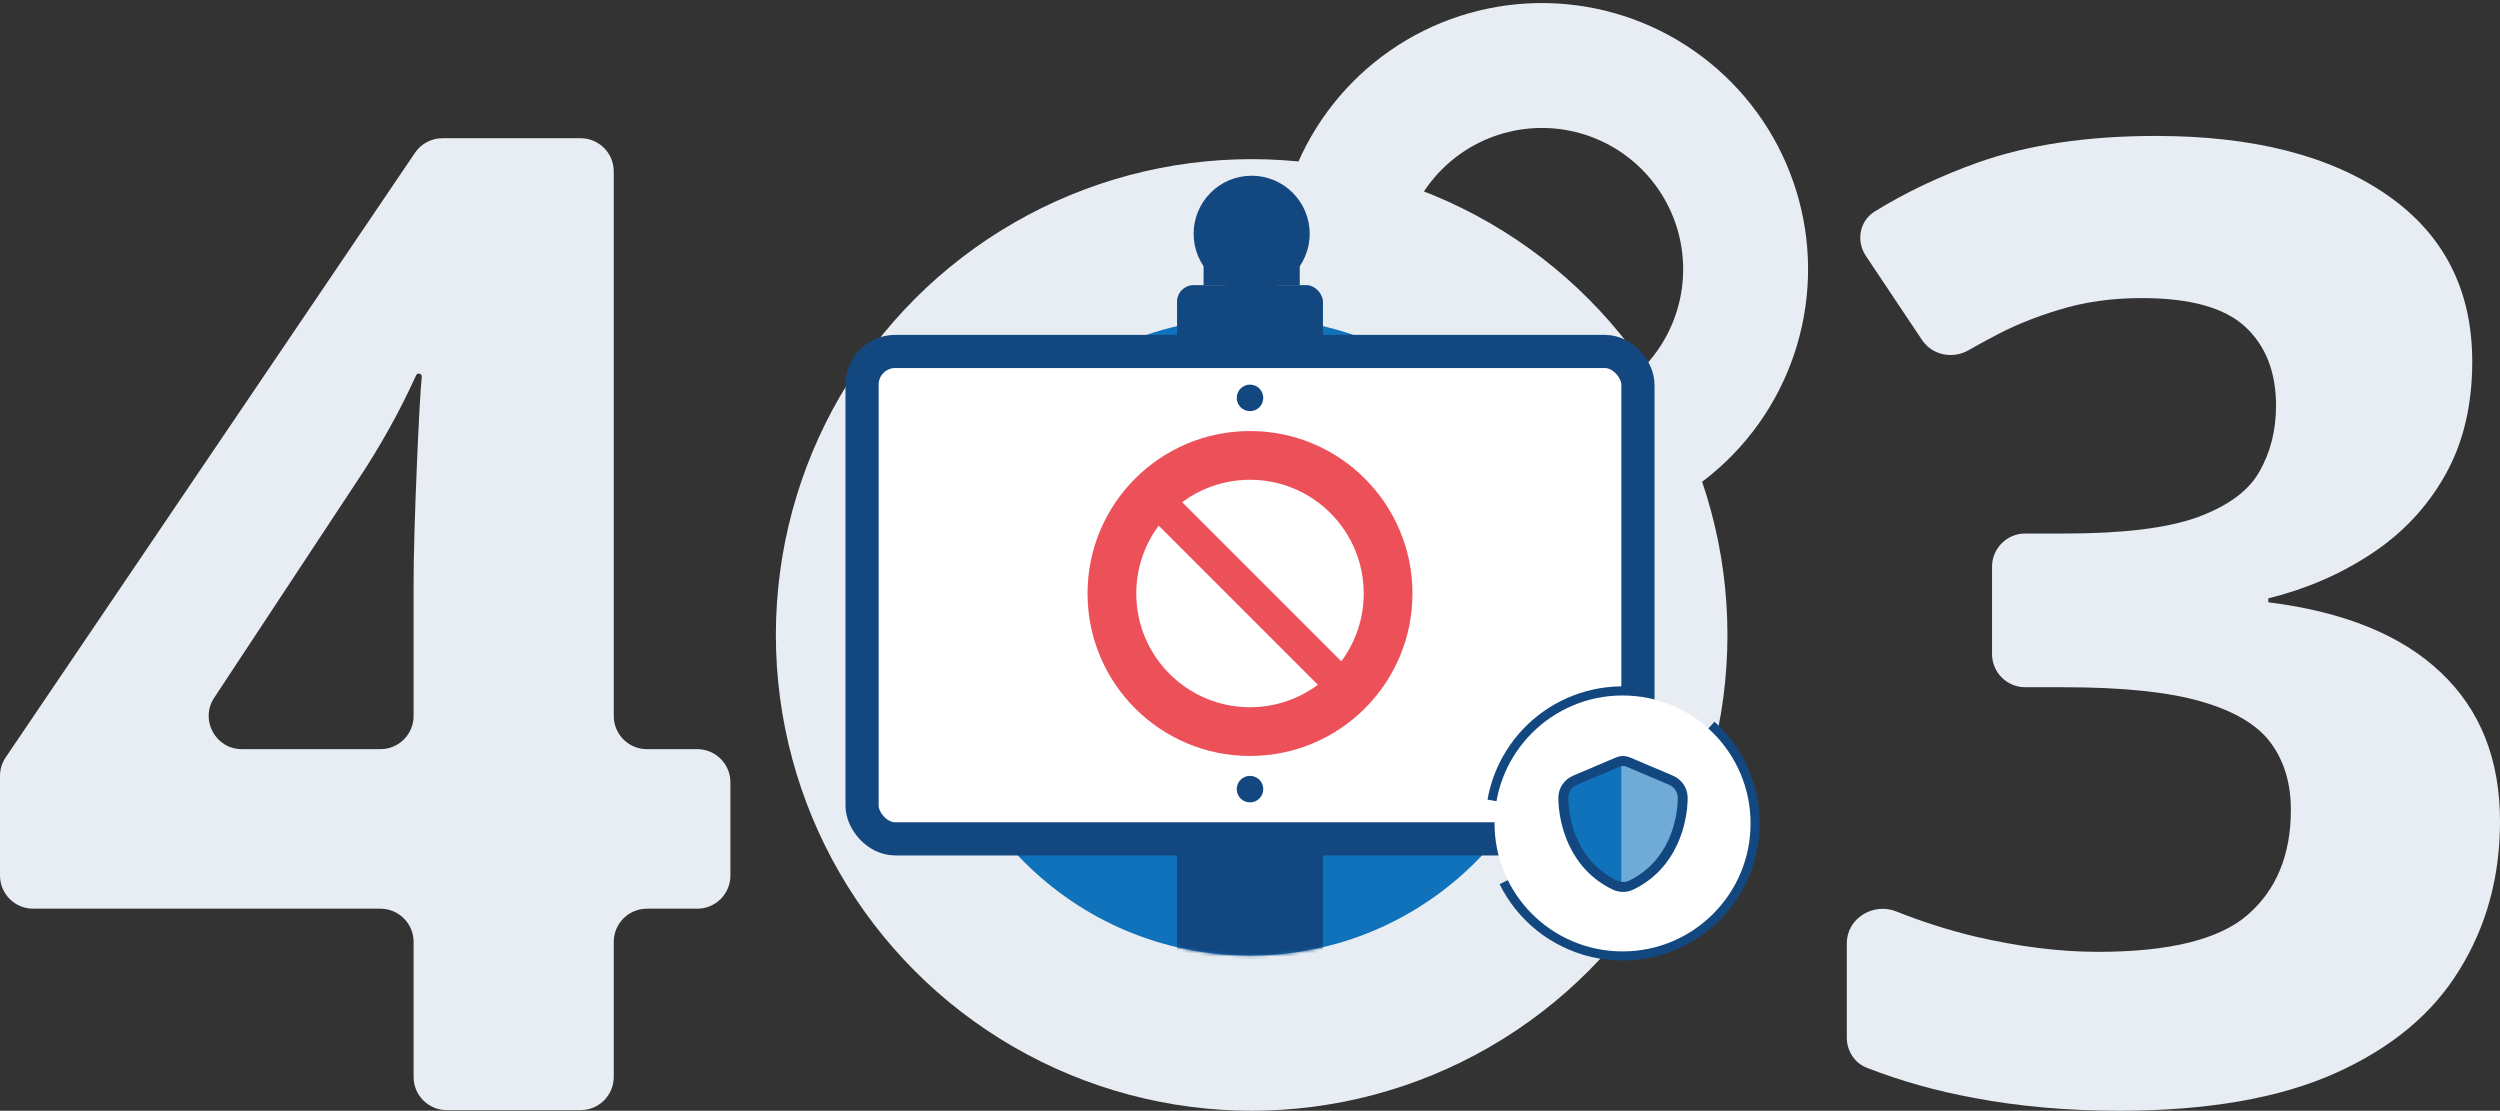 <svg width="754" height="335" viewBox="0 0 754 335" fill="none" xmlns="http://www.w3.org/2000/svg">
<rect x="0" y="0" width="754" height="335" fill="#333333" stroke="none"/>
<path d="M220.292 264.062C220.292 269.585 215.815 274.062 210.292 274.062H195.109C189.587 274.062 185.109 278.539 185.109 284.062V324.812C185.109 330.335 180.632 334.812 175.109 334.812H134.739C129.216 334.812 124.739 330.335 124.739 324.812V284.062C124.739 278.539 120.262 274.062 114.739 274.062H10C4.477 274.062 0 269.585 0 264.062V234.022C0 232.024 0.599 230.071 1.719 228.416L125.163 46.081C127.023 43.334 130.125 41.688 133.443 41.688H175.109C180.632 41.688 185.109 46.165 185.109 51.688V215.943C185.109 221.466 189.587 225.943 195.109 225.943H210.292C215.815 225.943 220.292 230.42 220.292 235.943V264.062ZM114.739 225.943C120.262 225.943 124.739 221.466 124.739 215.943V176.22C124.739 167.933 125.072 155.903 125.738 140.131C126.335 126.012 126.825 117.195 127.208 113.68C127.266 113.142 126.849 112.663 126.308 112.663C125.961 112.663 125.647 112.866 125.504 113.182C120.62 123.961 114.768 134.481 107.947 144.742L64.605 210.436C60.218 217.085 64.986 225.943 72.951 225.943H114.739Z" fill="#E7EDF2"/>
<path d="M745.629 109.072C745.629 122.243 742.904 133.653 737.454 143.303C732.003 152.953 724.606 160.843 715.262 166.972C706.048 173.101 695.666 177.6 684.116 180.469V181.643C706.956 184.512 724.281 191.554 736.091 202.768C748.03 213.983 754 228.98 754 247.758C754 264.45 749.912 279.382 741.736 292.553C733.69 305.724 721.232 316.091 704.361 323.655C687.49 331.218 665.752 335 639.148 335C623.445 335 608.781 333.696 595.154 331.088C583.912 329.024 573.209 326.01 563.047 322.046C559.344 320.601 557 316.978 557 313.003V284.473C557 276.993 564.948 272.107 571.894 274.883C579.501 277.924 587.32 280.423 595.349 282.381C608.716 285.511 621.174 287.076 632.724 287.076C654.267 287.076 669.321 283.359 677.886 275.926C686.581 268.363 690.929 257.8 690.929 244.238C690.929 236.283 688.917 229.567 684.894 224.09C680.871 218.613 673.863 214.44 663.871 211.571C654.008 208.702 640.186 207.267 622.407 207.267H610.799C605.277 207.267 600.799 202.79 600.799 197.267V170.908C600.799 165.385 605.277 160.908 610.799 160.908H622.796C640.316 160.908 653.618 159.278 662.703 156.018C671.917 152.627 678.146 148.063 681.39 142.325C684.764 136.457 686.452 129.806 686.452 122.373C686.452 112.202 683.337 104.247 677.108 98.509C670.878 92.771 660.496 89.902 645.961 89.902C636.877 89.902 628.571 91.076 621.044 93.423C613.647 95.64 606.964 98.379 600.994 101.639C598.432 102.982 596.002 104.313 593.702 105.632C588.93 108.37 582.757 107.137 579.701 102.562L562.738 77.173C559.752 72.704 560.816 66.641 565.385 63.809C574.646 58.067 585.023 53.138 596.517 49.02C611.571 43.673 629.48 41 650.244 41C679.573 41 702.803 46.934 719.934 58.8C737.064 70.667 745.629 87.424 745.629 109.072Z" fill="#E7EDF2"/>
<path d="M493.425 156.299C508.277 150.684 521.131 140.79 530.361 127.87C539.591 114.949 544.782 99.582 545.278 83.711C545.774 67.841 541.553 52.179 533.148 38.707C524.743 25.236 512.532 14.559 498.059 8.027C483.586 1.495 467.501 -0.598 451.839 2.012C436.176 4.621 421.639 11.817 410.066 22.689C398.493 33.56 390.404 47.62 386.821 63.089C383.238 78.558 384.323 94.742 389.938 109.594L425.175 96.272C422.194 88.389 421.619 79.799 423.52 71.588C425.422 63.378 429.716 55.916 435.858 50.145C442.001 44.375 449.717 40.556 458.03 39.17C466.343 37.785 474.881 38.896 482.563 42.363C490.245 45.83 496.726 51.497 501.187 58.648C505.648 65.798 507.889 74.111 507.625 82.534C507.362 90.958 504.607 99.115 499.708 105.973C494.809 112.831 487.986 118.082 480.103 121.062L493.425 156.299Z" fill="#E7EDF2"/>
<circle cx="377.5" cy="191.5" r="143.5" fill="#E7EDF2"/>
<circle cx="376.976" cy="192.019" r="96.187" fill="#1072BA"/>
<rect x="355" y="86" width="44" height="164" rx="5" fill="#134780"/>
<mask id="mask0_754_209894" style="mask-type:alpha" maskUnits="userSpaceOnUse" x="280" y="95" width="194" height="194">
<circle cx="376.991" cy="192.019" r="96.187" fill="#1072BA"/>
</mask>
<g mask="url(#mask0_754_209894)">
<rect x="355" y="112" width="44" height="187" rx="5" fill="#134780"/>
</g>
<rect x="260" y="106" width="234" height="147" rx="10" fill="white" stroke="#134780" stroke-width="10"/>
<circle cx="377" cy="120" r="4" fill="#134780"/>
<circle cx="377" cy="238" r="4" fill="#134780"/>
<path d="M426 179C426 206.062 404.062 228 377 228C349.938 228 328 206.062 328 179C328 151.938 349.938 130 377 130C404.062 130 426 151.938 426 179ZM342.7 179C342.7 197.943 358.057 213.3 377 213.3C395.943 213.3 411.3 197.943 411.3 179C411.3 160.057 395.943 144.7 377 144.7C358.057 144.7 342.7 160.057 342.7 179Z" fill="#EC5159"/>
<path d="M347.836 149.832L406.169 208.165" stroke="#EC5159" stroke-width="10"/>
<path d="M448.629 241.169C449.572 235.822 451.56 230.712 454.479 226.132C457.398 221.552 461.191 217.592 465.64 214.477C470.09 211.363 475.11 209.155 480.414 207.98C485.717 206.805 491.2 206.685 496.55 207.629L489.365 248.352L448.629 241.169Z" fill="#134780"/>
<path d="M517.09 217.663C521.61 221.743 525.172 226.771 527.523 232.387C529.875 238.003 530.956 244.068 530.691 250.15C530.427 256.232 528.821 262.181 525.991 267.571C523.16 272.962 519.174 277.661 514.317 281.333C509.46 285.005 503.851 287.56 497.892 288.815C491.933 290.07 485.77 289.994 479.844 288.593C473.917 287.191 468.373 284.499 463.608 280.708C458.843 276.918 454.974 272.122 452.277 266.663L489.365 248.352L517.09 217.663Z" fill="#134780"/>
<ellipse cx="489.365" cy="248.351" rx="38.608" ry="38.595" fill="white"/>
<path d="M507.5 240.631L507.5 240.629C507.509 238.17 505.97 236.164 503.952 235.31C503.952 235.31 503.951 235.31 503.951 235.31L491.021 229.824C490.545 229.612 490.025 229.5 489.5 229.5C488.98 229.5 488.458 229.61 487.98 229.827L475.049 235.31C475.049 235.31 475.049 235.31 475.048 235.31C473.03 236.163 471.491 238.17 471.5 240.629L471.5 240.63C471.536 247.692 474.43 260.905 487.03 266.94L487.03 266.94C488.588 267.687 490.398 267.687 491.956 266.94C504.57 260.905 507.464 247.693 507.5 240.631Z" fill="#1072BA" stroke="#134780" stroke-width="3"/>
<rect x="363" y="80" width="29" height="6" fill="#134780"/>
<circle cx="377.5" cy="70.5" r="17.5" fill="#134780"/>
<path fill-rule="evenodd" clip-rule="evenodd" d="M489 265.971V231.057C489.163 231.019 489.332 231 489.5 231C489.816 231 490.132 231.069 490.421 231.199L503.367 236.691C504.879 237.331 506.007 238.822 506 240.623C505.966 247.441 503.161 259.917 491.308 265.588C490.582 265.935 489.781 266.063 489 265.971Z" fill="#70AAD6"/>
</svg>

